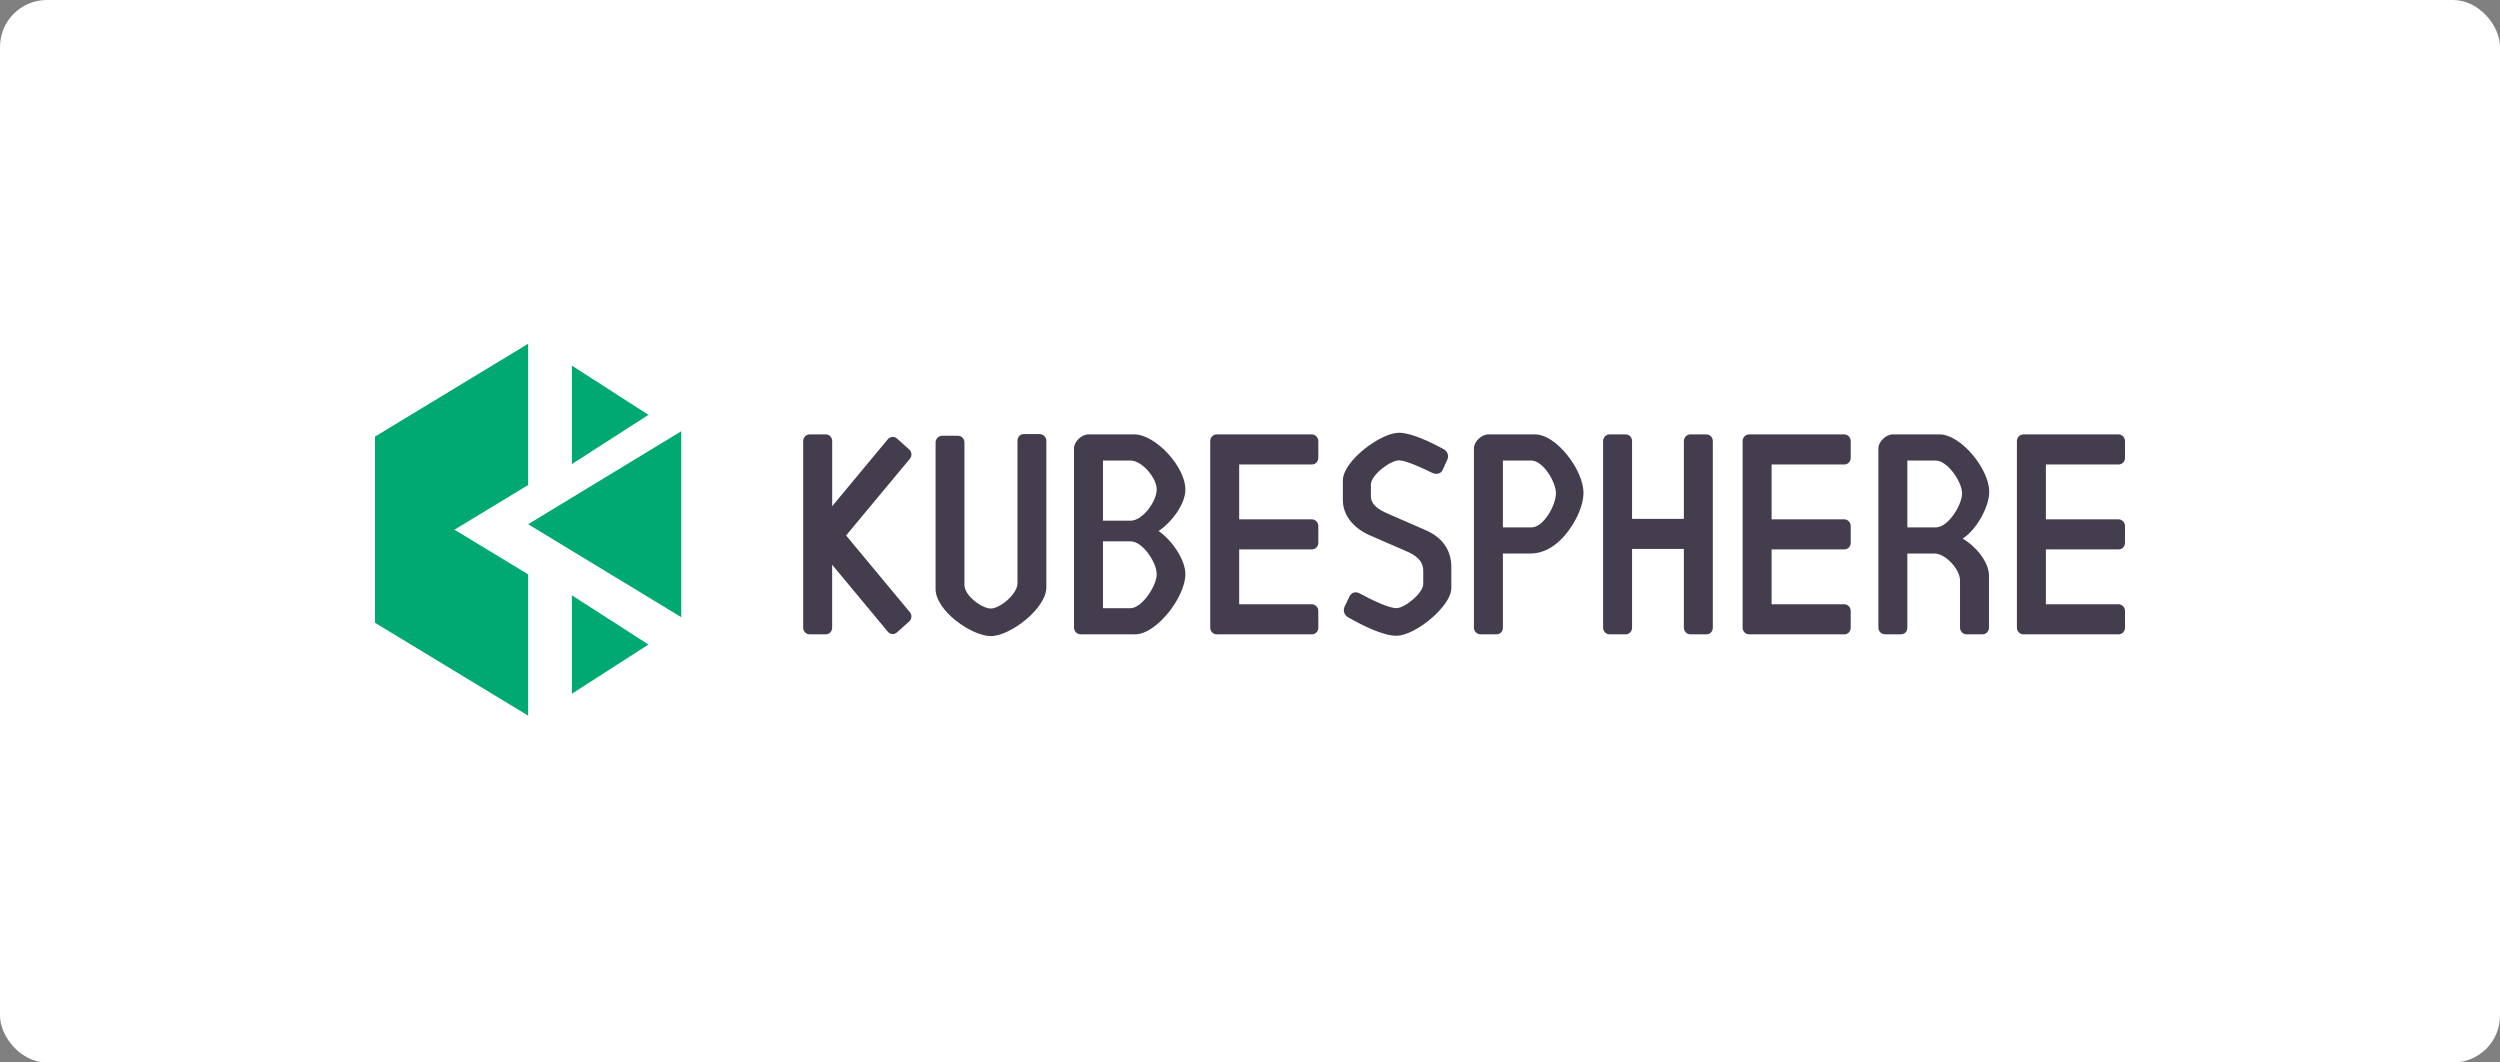 <svg xmlns="http://www.w3.org/2000/svg" xmlns:xlink="http://www.w3.org/1999/xlink" width="160" height="68" viewBox="0 0 160 68">
    <rect x="0" y="0" width="160" height="68" fill="#808080" stroke="none"/>
    <defs>
        <rect id="prefix__a" width="160" height="68" x="0" y="0" rx="3"/>
    </defs>
    <g fill="none" fill-rule="evenodd">
        <mask id="prefix__b" fill="#fff">
            <use xlink:href="#prefix__a"/>
        </mask>
        <use fill="#FFF" xlink:href="#prefix__a"/>
        <g mask="url(#prefix__b)">
            <g>
                <path fill="#00A971" d="M17.5 19.25L12.6 16.1 12.6 22.4zM17.5 4.55L12.6 1.4 12.6 7.7zM9.8 0L0 5.943 0 17.858 9.8 23.8 9.8 14.759 5.084 11.9 9.8 9.041z" transform="translate(24 22)"/>
                <path fill="#00A971" d="M9.8 11.55L19.6 17.5 19.6 5.6z" transform="translate(24 22)"/>
                <g fill="#443D4E">
                    <path d="M57.91.201h-1.03c-.226 0-.413.195-.413.428v4.978h-3.315V.629c0-.233-.169-.428-.412-.428h-1.03c-.225 0-.412.195-.412.428v11.94c0 .234.187.429.412.429h1.03c.243 0 .412-.195.412-.428V7.532h3.315v5.038c0 .233.187.428.412.428h1.03c.244 0 .412-.195.412-.428V.63c0-.234-.168-.429-.412-.429M33.072 11.5c0-.233-.188-.428-.412-.428h-4.652v-3.51h4.652c.224 0 .412-.175.412-.428v-1.07c0-.233-.188-.427-.412-.427h-4.652v-3.51h4.652c.224 0 .412-.176.412-.428V.629c0-.233-.188-.428-.412-.428h-6.093c-.226 0-.413.195-.413.428v11.94c0 .234.187.429.412.429h6.094c.224 0 .412-.176.412-.428V11.5zM67.146 11.5c0-.233-.187-.428-.412-.428h-4.651v-3.51h4.65c.225 0 .413-.175.413-.428v-1.07c0-.233-.188-.427-.412-.427h-4.651v-3.51h4.65c.225 0 .413-.176.413-.428V.629c0-.233-.188-.428-.412-.428H60.64c-.225 0-.413.195-.413.428v11.94c0 .234.188.429.413.429h6.093c.225 0 .412-.176.412-.428V11.5zM84.7 11.5c0-.233-.187-.428-.412-.428h-4.651v-3.51h4.651c.225 0 .412-.175.412-.428v-1.07c0-.233-.188-.427-.412-.427h-4.651v-3.51h4.65c.225 0 .413-.176.413-.428V.629c0-.233-.188-.428-.412-.428h-6.093c-.225 0-.413.195-.413.428v11.94c0 .234.188.429.413.429h6.093c.225 0 .412-.176.412-.428V11.5zM36.437 3.42v.731c0 .558.519.884 1.111 1.134l2.462 1.076c.926.424 1.574 1.173 1.574 2.326v1.364c0 1.134-2.296 3.037-3.518 3.037-.833 0-2.091-.615-3.072-1.172-.223-.115-.37-.385-.24-.692l.314-.654c.13-.269.407-.326.648-.192.795.423 1.85.942 2.35.942.556 0 1.722-.98 1.722-1.538v-.845c0-.654-.481-1.019-1.148-1.288l-2.295-1c-.889-.384-1.703-1.172-1.703-2.248v-1.25c0-1.249 2.425-3.055 3.591-3.055.778 0 2.036.595 2.87 1.057.259.135.333.442.221.673l-.296.653c-.092.23-.389.308-.648.192-.63-.307-1.684-.807-2.147-.807-.537 0-1.796.923-1.796 1.557M72.588 1.874H70.77v4.278h1.835c.768 0 1.667-1.42 1.667-2.178 0-.739-.936-2.1-1.685-2.1m-.075 5.95H70.77v4.746c0 .253-.169.427-.431.427h-.993c-.224 0-.43-.174-.43-.427V1.096c0-.447.505-.895.917-.895h2.997c1.367 0 3.181 2.214 3.181 3.672 0 .973-.82 2.435-1.701 2.999.712.389 1.685 1.42 1.685 2.372v3.326c0 .233-.187.427-.412.427h-1.03c-.225 0-.412-.194-.412-.427V9.536c0-.68-.917-1.711-1.63-1.711M46.701 1.874h-1.816v4.278h1.835c.768 0 1.56-1.42 1.56-2.178 0-.739-.83-2.1-1.579-2.1m-.074 5.95h-1.742v4.746c0 .253-.169.427-.431.427h-.993c-.225 0-.43-.174-.43-.427V1.096c0-.447.505-.895.917-.895h2.997c1.367 0 3.098 2.283 3.098 3.741 0 .973-.694 2.28-1.495 3.037-.394.372-1.02.846-1.921.846M12.118 13.11c-1.234 0-3.541-1.619-3.541-3.017V.711c0-.232.205-.425.43-.425h.989c.241 0 .428.193.428.425v9.13c0 .68 1.114 1.504 1.694 1.504.579 0 1.7-.928 1.7-1.607V.608c0-.234.169-.426.394-.426h1.025c.226 0 .43.192.43.426v9.381c0 1.356-2.318 3.122-3.55 3.122M21.043 11.325H19.29V7.047h1.772c.768 0 1.667 1.345 1.667 2.103 0 .739-.937 2.175-1.686 2.175zM19.29 1.874h1.753c.75 0 1.686 1.114 1.686 1.853 0 .758-.9 1.997-1.667 1.997H19.29v-3.85zm3.561 4.511c.854-.583 1.713-1.717 1.713-2.658 0-1.459-1.91-3.526-3.277-3.526h-2.934c-.412 0-.917.448-.917.895V12.57c0 .253.206.427.43.427h3.484c1.367 0 3.214-2.388 3.214-3.847 0-.94-.86-2.175-1.713-2.765zM2.85 6.67l4.078-4.903c.147-.177.142-.438-.042-.604l-.78-.699c-.17-.152-.435-.132-.582.044L1.96 4.796V.63c0-.233-.169-.428-.412-.428H.517C.291.201.103.396.103.63v11.94c0 .234.188.428.412.428h1.03c.244 0 .413-.194.413-.427V8.544l3.565 4.288c.147.177.412.197.582.044l.78-.699c.184-.165.189-.427.042-.603L2.85 6.67z" transform="translate(24 22) translate(27.3 5.6)"/>
                </g>
            </g>
        </g>
    </g>
</svg>
